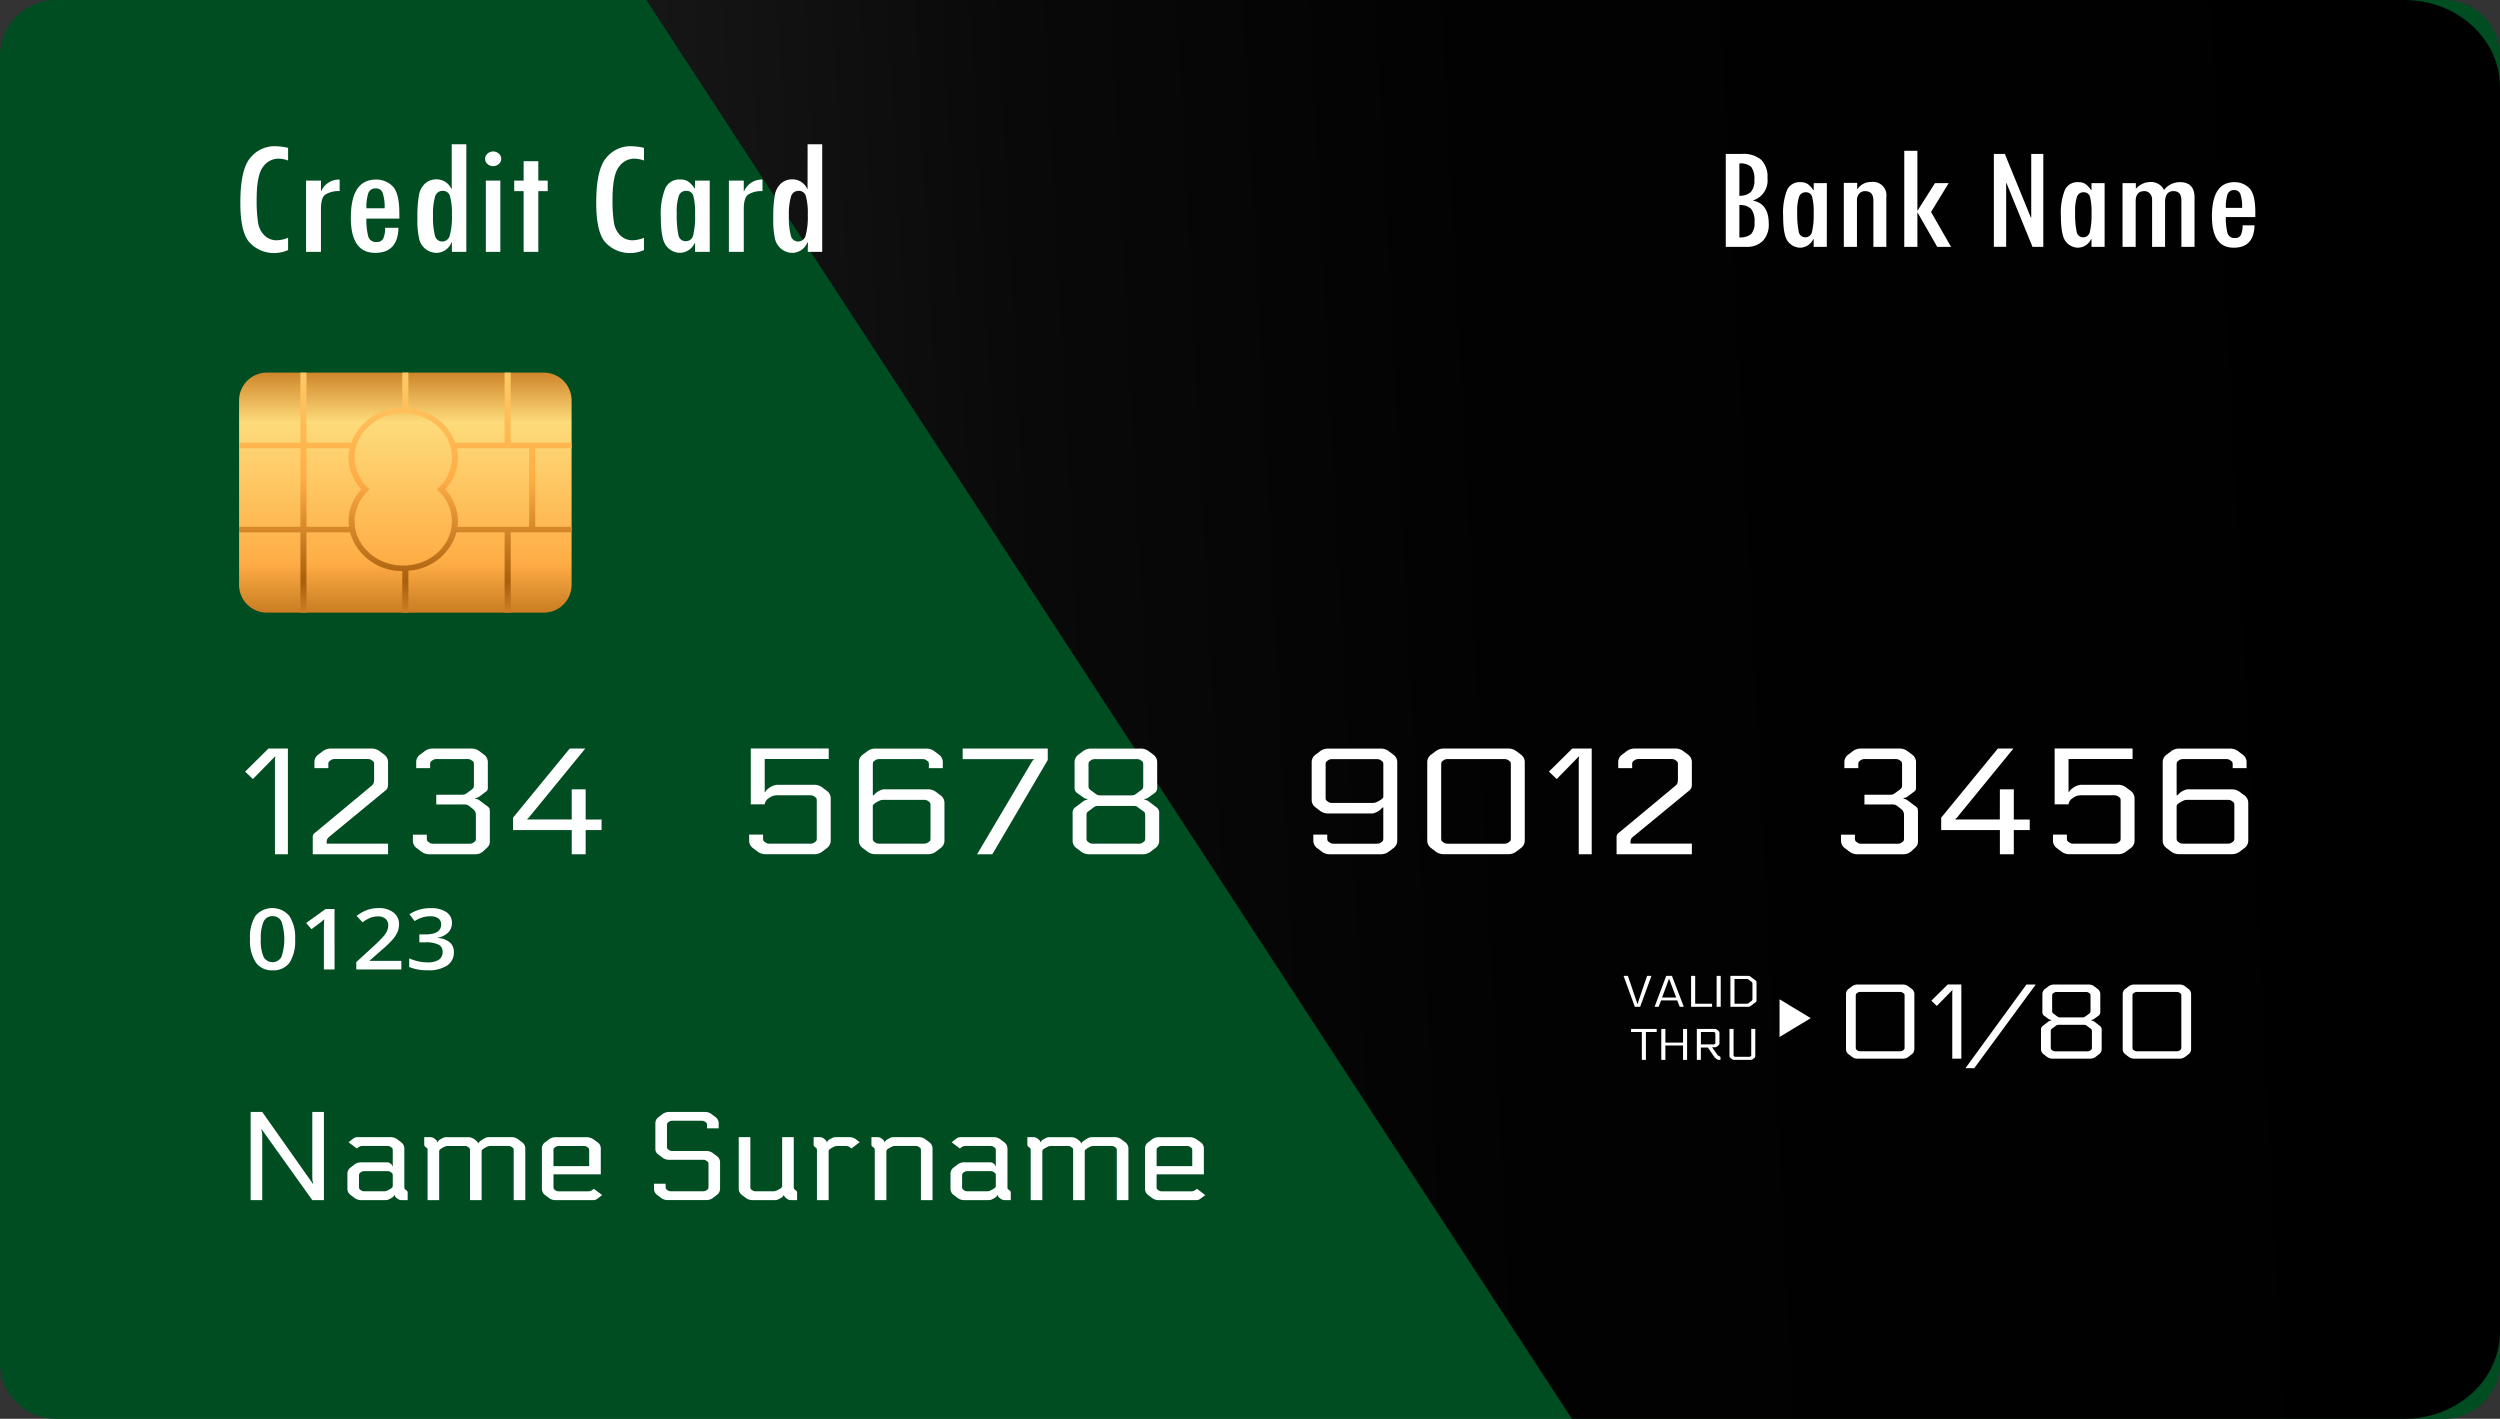 <svg id="Component_7_1" data-name="Component 7 – 1" xmlns="http://www.w3.org/2000/svg" xmlns:xlink="http://www.w3.org/1999/xlink" width="335" height="190.117" viewBox="0 0 335 190.117">
  <rect x="0" y="0" width="335" height="190.117" fill="#333333" stroke="none"/>
  <defs>
    <linearGradient id="linear-gradient" x1="0.99" y1="0.48" x2="-1.037" y2="0.56" gradientUnits="objectBoundingBox">
      <stop offset="0"/>
      <stop offset="0.258" stop-color="#020202"/>
      <stop offset="0.38" stop-color="#090909"/>
      <stop offset="0.474" stop-color="#161616"/>
      <stop offset="0.553" stop-color="#282828"/>
      <stop offset="0.622" stop-color="#404040"/>
      <stop offset="0.686" stop-color="#5e5e5e"/>
      <stop offset="0.744" stop-color="#818181"/>
      <stop offset="0.799" stop-color="#aaa"/>
      <stop offset="0.849" stop-color="#d6d6d6"/>
      <stop offset="0.887" stop-color="#fff"/>
    </linearGradient>
    <linearGradient id="linear-gradient-2" x1="0.5" y1="-0.269" x2="0.5" y2="2.254" gradientUnits="objectBoundingBox">
      <stop offset="0" stop-color="#ffca3f"/>
      <stop offset="0.097" stop-color="#ca7c22"/>
      <stop offset="0.189" stop-color="#fddb7a"/>
      <stop offset="0.42" stop-color="#ffad45"/>
      <stop offset="0.554" stop-color="#a95f0d"/>
      <stop offset="0.656" stop-color="#ffad45"/>
      <stop offset="0.79" stop-color="#ffff9b"/>
      <stop offset="0.868" stop-color="#ffed7b"/>
      <stop offset="1" stop-color="#ffca3f"/>
    </linearGradient>
    <linearGradient id="linear-gradient-3" x1="0.5" y1="-0.881" x2="0.5" y2="2.278" xlink:href="#linear-gradient-2"/>
  </defs>
  <g id="Group_73" data-name="Group 73">
    <g id="Group_919" data-name="Group 919">
      <g id="Group_918" data-name="Group 918">
        <path id="Rectangle_171" data-name="Rectangle 171" d="M7.5,0H327.5A7.5,7.5,0,0,1,335,7.5V182.619a7.5,7.5,0,0,1-7.5,7.5H7.5a7.5,7.5,0,0,1-7.5-7.5V7.5A7.5,7.5,0,0,1,7.5,0Z" fill="#004d22"/>
      </g>
      <path id="Path_130" data-name="Path 130" d="M329.712,85.318H94.148L218.154,275.434H329.712c7.076,0,12.815-5.226,12.815-11.675V96.991C342.528,90.542,336.789,85.318,329.712,85.318Z" transform="translate(-7.528 -85.318)" fill="url(#linear-gradient)" style="mix-blend-mode: screen;isolation: isolate"/>
    </g>
  </g>
  <g id="Group_74" data-name="Group 74" transform="translate(32.037 49.93)">
    <path id="Rectangle_172" data-name="Rectangle 172" d="M3.724,0H40.833a3.723,3.723,0,0,1,3.723,3.723v24.72a3.724,3.724,0,0,1-3.724,3.724H3.725A3.725,3.725,0,0,1,0,28.442V3.724A3.724,3.724,0,0,1,3.724,0Z" transform="translate(0 0)" fill="url(#linear-gradient-2)"/>
    <path id="Path_131" data-name="Path 131" d="M106.768,127.521v-.743H98.607v-9.394h-.815v9.394H91.179a7.181,7.181,0,0,0-6.283-4.631v-4.763h-.814V122.1a7.242,7.242,0,0,0-6.833,4.682H71.243v-9.394h-.814v9.394H62.213v.743h8.216v10.524H62.213v.743h8.216V149.55h.814V138.788h5.832a7.2,7.2,0,0,0,7.008,5.182v5.581H84.9v-5.632a7.136,7.136,0,0,0,6.454-5.131h6.442V149.55h.815V138.788h8.161v-.743H101.9V127.521ZM76.962,138.045H71.243V127.521h5.772a6.114,6.114,0,0,0-.137,1.244,6.285,6.285,0,0,0,1.719,4.268,6.291,6.291,0,0,0-1.719,4.268A5.925,5.925,0,0,0,76.962,138.045Zm7.25,5.2c-3.594,0-6.519-2.664-6.519-5.94a5.645,5.645,0,0,1,1.745-4.017l.255-.251-.255-.251a5.642,5.642,0,0,1-1.745-4.017c0-3.276,2.924-5.94,6.519-5.94s6.519,2.664,6.519,5.94a5.642,5.642,0,0,1-1.745,4.017l-.256.251.256.251a5.645,5.645,0,0,1,1.745,4.017C90.731,140.577,87.808,143.241,84.212,143.241Zm16.875-5.2H91.462a5.927,5.927,0,0,0,.084-.744,6.291,6.291,0,0,0-1.719-4.268,6.285,6.285,0,0,0,1.719-4.268,6.114,6.114,0,0,0-.137-1.244h9.677Z" transform="translate(-62.213 -117.384)" fill="url(#linear-gradient-3)" style="mix-blend-mode: multiply;isolation: isolate"/>
  </g>
  <g id="Group_75" data-name="Group 75" transform="translate(32.846 100.303)">
    <path id="Path_132" data-name="Path 132" d="M63.73,153.824l-1.044-.993,3.131-3.1h2.6V163.9H66.684V151.395a1.239,1.239,0,0,1,.068-.526l-.068-.061Z" transform="translate(-62.686 -149.735)" fill="#fff"/>
    <path id="Path_133" data-name="Path 133" d="M67.988,163.9v-2.146a1.242,1.242,0,0,1,.058-.475,1.461,1.461,0,0,1,.366-.355l7.375-6.132a1.028,1.028,0,0,0,.357-.416,2.026,2.026,0,0,0,.067-.6v-1.8a1.5,1.5,0,0,0-.034-.4.626.626,0,0,0-.232-.232,1.077,1.077,0,0,0-.311-.171,2.456,2.456,0,0,0-.511-.031H71.167a2.4,2.4,0,0,0-.511.031,1.076,1.076,0,0,0-.311.171.626.626,0,0,0-.232.232,1.357,1.357,0,0,0-.034.4v.383H68.212v-.808a1.227,1.227,0,0,1,.535-1.014l.53-.4a1.768,1.768,0,0,1,1.068-.4h5.6a1.759,1.759,0,0,1,1.065.4l.533.4a1.227,1.227,0,0,1,.535,1.014v2.854a2.027,2.027,0,0,1-.067.6,1.023,1.023,0,0,1-.357.413L70.3,161.474a1.6,1.6,0,0,0-.378.4,1.436,1.436,0,0,0-.067.526v.081h8.223V163.9Z" transform="translate(-58.926 -149.735)" fill="#fff"/>
    <path id="Path_134" data-name="Path 134" d="M84.837,156.739l.867.648a1.315,1.315,0,0,1,.388.363,1.967,1.967,0,0,1,.056.607v3.726a1.452,1.452,0,0,1-.077.565,1.764,1.764,0,0,1-.344.425l-.4.366a1.555,1.555,0,0,1-1.046.464H77.973a1.765,1.765,0,0,1-1.068-.4l-.532-.406a1.22,1.22,0,0,1-.533-1.011v-.811h1.866v.385a1.456,1.456,0,0,0,.032.4.65.65,0,0,0,.234.23,1.145,1.145,0,0,0,.311.174,2.679,2.679,0,0,0,.509.03h4.4a2.679,2.679,0,0,0,.509-.03,1.146,1.146,0,0,0,.311-.174.649.649,0,0,0,.234-.23,1.454,1.454,0,0,0,.032-.4V158.6a.967.967,0,0,0-.4-.769l-.333-.262a1.846,1.846,0,0,0-.465-.3,2.319,2.319,0,0,0-.557-.042H78.971v-1.3h3.244a2.307,2.307,0,0,0,.555-.041,1.837,1.837,0,0,0,.467-.3l.333-.245a1.492,1.492,0,0,0,.391-.353,1.4,1.4,0,0,0,.053-.5v-2.51a1.446,1.446,0,0,0-.033-.4.621.621,0,0,0-.234-.232,1.077,1.077,0,0,0-.311-.171,2.4,2.4,0,0,0-.511-.031H79.262a2.609,2.609,0,0,0-.535.031,1.073,1.073,0,0,0-.309.171.649.649,0,0,0-.234.232,1.357,1.357,0,0,0-.034.4v.383H76.284v-.808a1.225,1.225,0,0,1,.533-1.014l.535-.4a1.759,1.759,0,0,1,1.065-.4h5.331a1.768,1.768,0,0,1,1.068.4l.53.4a1.227,1.227,0,0,1,.535,1.014v3.32a1.151,1.151,0,0,1-.053.445,1.367,1.367,0,0,1-.347.3l-.644.486a1.114,1.114,0,0,1-.622.263v.1A1.107,1.107,0,0,1,84.837,156.739Z" transform="translate(-53.357 -149.735)" fill="#fff"/>
    <path id="Path_135" data-name="Path 135" d="M91.557,155.2h1.866v4.047h2.133v1.417H93.423V163.9H91.557v-3.239H83.691V159l7.6-9.269h2.085l-7.4,9.047a1.292,1.292,0,0,1-.376.385v.081h5.955Z" transform="translate(-47.79 -149.735)" fill="#fff"/>
    <path id="Path_136" data-name="Path 136" d="M105.977,154.592H111a1.77,1.77,0,0,1,1.068.406l.53.4a1.222,1.222,0,0,1,.535,1.012v5.669a1.222,1.222,0,0,1-.535,1.011l-.53.406a1.765,1.765,0,0,1-1.068.4h-6.664a1.765,1.765,0,0,1-1.068-.4l-.533-.406a1.227,1.227,0,0,1-.532-1.011v-.811h1.866v.385a1.366,1.366,0,0,0,.034.4c.019.061.1.137.232.23a1.146,1.146,0,0,0,.311.174,2.689,2.689,0,0,0,.511.03h5.02a2.7,2.7,0,0,0,.511-.03,1.146,1.146,0,0,0,.311-.174.625.625,0,0,0,.232-.23,1.364,1.364,0,0,0,.034-.4v-4.818a1.372,1.372,0,0,0-.034-.4.637.637,0,0,0-.232-.23,1.129,1.129,0,0,0-.311-.173,2.527,2.527,0,0,0-.511-.031h-4.287a1.768,1.768,0,0,0-1.068.4,1.1,1.1,0,0,0-.533.81h-1.866v-7.488h10.443v1.417h-8.577v4.433h.091c.012-.148.176-.33.487-.547A2.164,2.164,0,0,1,105.977,154.592Z" transform="translate(-34.663 -149.735)" fill="#fff"/>
    <path id="Path_137" data-name="Path 137" d="M122.048,152.365h-1.866v-.383a1.448,1.448,0,0,0-.032-.4.65.65,0,0,0-.234-.232,1.077,1.077,0,0,0-.311-.171,2.4,2.4,0,0,0-.511-.031h-5.334a2.456,2.456,0,0,0-.511.031,1.073,1.073,0,0,0-.309.171.649.649,0,0,0-.234.232,1.523,1.523,0,0,0-.032.4v4.027h.089l.111-.1a2.187,2.187,0,0,1,1.222-.708h6.045a1.766,1.766,0,0,1,1.065.4l.533.4a1.232,1.232,0,0,1,.532,1.014v5.06a1.227,1.227,0,0,1-.532,1.011l-.533.406a1.756,1.756,0,0,1-1.065.4h-7.2a1.756,1.756,0,0,1-1.065-.4l-.535-.406a1.229,1.229,0,0,1-.533-1.011V151.557a1.234,1.234,0,0,1,.533-1.014l.535-.4a1.759,1.759,0,0,1,1.065-.4h6.977a1.759,1.759,0,0,1,1.065.4l.533.4a1.227,1.227,0,0,1,.535,1.014Zm-1.646,9.291v-4.209a1.357,1.357,0,0,0-.034-.4.608.608,0,0,0-.229-.232,1.093,1.093,0,0,0-.315-.173,2.562,2.562,0,0,0-.511-.03h-5a2.619,2.619,0,0,0-.567.039,3.312,3.312,0,0,0-.544.265q-.51.283-.533.5v4.231a1.531,1.531,0,0,0,.032.4.649.649,0,0,0,.234.23,1.142,1.142,0,0,0,.309.174,2.754,2.754,0,0,0,.511.03h5.555a2.689,2.689,0,0,0,.511-.03,1.106,1.106,0,0,0,.315-.174c.13-.093.21-.17.229-.23A1.364,1.364,0,0,0,120.4,161.656Z" transform="translate(-28.561 -149.735)" fill="#fff"/>
    <path id="Path_138" data-name="Path 138" d="M120.876,163.9l7.308-12.346a1.029,1.029,0,0,1,.376-.4h-9.618v-1.417h11.4v1.538L122.92,163.9Z" transform="translate(-22.79 -149.735)" fill="#fff"/>
    <path id="Path_139" data-name="Path 139" d="M127.87,157.648l1.046-.788a1.1,1.1,0,0,1,.62-.265v-.1a1.106,1.106,0,0,1-.62-.263l-.735-.528a.811.811,0,0,1-.354-.687v-3.461a1.231,1.231,0,0,1,.53-1.014l.535-.4a1.768,1.768,0,0,1,1.068-.4h6.8a1.768,1.768,0,0,1,1.068.4l.532.4a1.227,1.227,0,0,1,.535,1.014v3.461a.821.821,0,0,1-.355.687l-.733.528a1.115,1.115,0,0,1-.62.263v.1a1.107,1.107,0,0,1,.62.265l1.044.788a.914.914,0,0,1,.311.791v3.644a1.222,1.222,0,0,1-.535,1.011c-.116.081-.3.216-.533.406a1.756,1.756,0,0,1-1.065.4h-7.331a1.765,1.765,0,0,1-1.068-.4c-.238-.19-.415-.325-.532-.406a1.22,1.22,0,0,1-.533-1.011v-3.644A.913.913,0,0,1,127.87,157.648Zm7.732-.223h-4.487a2.025,2.025,0,0,0-.444.031,1.458,1.458,0,0,0-.381.232l-.487.366a1.059,1.059,0,0,0-.333.3,1.257,1.257,0,0,0-.044.425v2.874a1.366,1.366,0,0,0,.034.4.65.65,0,0,0,.234.23,1.142,1.142,0,0,0,.309.174,2.7,2.7,0,0,0,.511.03H136.2a2.7,2.7,0,0,0,.511-.03,1.146,1.146,0,0,0,.311-.174.626.626,0,0,0,.232-.23,1.5,1.5,0,0,0,.034-.4v-2.874a1.428,1.428,0,0,0-.043-.425,1.117,1.117,0,0,0-.335-.3l-.491-.366a1.43,1.43,0,0,0-.378-.232A2.006,2.006,0,0,0,135.6,157.425Zm.333-6.273h-5.155a2.391,2.391,0,0,0-.509.031,1.075,1.075,0,0,0-.311.171.621.621,0,0,0-.234.232,1.449,1.449,0,0,0-.032.4v2.631a1.36,1.36,0,0,0,.043.445,1.065,1.065,0,0,0,.311.3l.578.427a1.167,1.167,0,0,0,.344.192,2.8,2.8,0,0,0,.523.03h3.733a2.753,2.753,0,0,0,.521-.03,1.127,1.127,0,0,0,.344-.192l.578-.427a1.034,1.034,0,0,0,.313-.3,1.451,1.451,0,0,0,.044-.445v-2.631a1.359,1.359,0,0,0-.034-.4.621.621,0,0,0-.234-.232,1.073,1.073,0,0,0-.309-.171A2.412,2.412,0,0,0,135.936,151.152Z" transform="translate(-16.678 -149.735)" fill="#fff"/>
    <path id="Path_140" data-name="Path 140" d="M146.526,161.271h1.865v.385a1.508,1.508,0,0,0,.034.4.65.65,0,0,0,.234.23,1.142,1.142,0,0,0,.309.174,2.772,2.772,0,0,0,.514.03h5.331a2.69,2.69,0,0,0,.511-.03,1.146,1.146,0,0,0,.311-.174.626.626,0,0,0,.232-.23,1.364,1.364,0,0,0,.034-.4v-4.028h-.091l-.109.1a2.191,2.191,0,0,1-1.222.708h-6.042a1.767,1.767,0,0,1-1.068-.4l-.532-.406a1.218,1.218,0,0,1-.533-1.011v-5.061a1.225,1.225,0,0,1,.533-1.014l.532-.4a1.768,1.768,0,0,1,1.068-.4h7.2a1.751,1.751,0,0,1,1.065.4l.533.4a1.227,1.227,0,0,1,.535,1.014v10.526a1.222,1.222,0,0,1-.535,1.011l-.533.406a1.749,1.749,0,0,1-1.065.4h-6.977a1.756,1.756,0,0,1-1.065-.4l-.535-.406a1.229,1.229,0,0,1-.533-1.011Zm1.646-9.29v4.209a1.376,1.376,0,0,0,.033.4.662.662,0,0,0,.234.234,1.2,1.2,0,0,0,.309.171,2.4,2.4,0,0,0,.511.031h5a2.575,2.575,0,0,0,.567-.04,3.135,3.135,0,0,0,.544-.265c.342-.188.518-.355.535-.5v-4.231a1.358,1.358,0,0,0-.034-.4.627.627,0,0,0-.232-.232,1.077,1.077,0,0,0-.311-.171,2.4,2.4,0,0,0-.511-.031h-5.555a2.411,2.411,0,0,0-.511.031,1.072,1.072,0,0,0-.309.171.649.649,0,0,0-.234.232A1.376,1.376,0,0,0,148.172,151.982Z" transform="translate(-3.385 -149.735)" fill="#fff"/>
    <path id="Path_141" data-name="Path 141" d="M157.5,149.735h8.8a1.759,1.759,0,0,1,1.065.4l.533.4a1.236,1.236,0,0,1,.535,1.014v10.526a1.231,1.231,0,0,1-.535,1.011l-.533.406a1.756,1.756,0,0,1-1.065.4h-8.8a1.756,1.756,0,0,1-1.065-.4l-.533-.406a1.23,1.23,0,0,1-.535-1.011V151.557a1.236,1.236,0,0,1,.535-1.014l.533-.4A1.759,1.759,0,0,1,157.5,149.735Zm9.067,11.921v-9.674a1.61,1.61,0,0,0-.032-.4.65.65,0,0,0-.234-.232,1.042,1.042,0,0,0-.315-.171,2.4,2.4,0,0,0-.511-.031h-7.153a2.457,2.457,0,0,0-.511.031,1.1,1.1,0,0,0-.311.171.627.627,0,0,0-.232.232,1.5,1.5,0,0,0-.034.4v9.674a1.5,1.5,0,0,0,.034.4.627.627,0,0,0,.232.23,1.17,1.17,0,0,0,.311.174,2.754,2.754,0,0,0,.511.03h7.153a2.688,2.688,0,0,0,.511-.03,1.105,1.105,0,0,0,.315-.174.65.65,0,0,0,.234-.23A1.618,1.618,0,0,0,166.563,161.656Z" transform="translate(3.039 -149.735)" fill="#fff"/>
    <path id="Path_142" data-name="Path 142" d="M165.95,153.824l-1.046-.993,3.135-3.1h2.6V163.9H168.9V151.395a1.339,1.339,0,0,1,.067-.526l-.067-.061Z" transform="translate(9.805 -149.735)" fill="#fff"/>
    <path id="Path_143" data-name="Path 143" d="M170.209,163.9v-2.146a1.315,1.315,0,0,1,.053-.475,1.515,1.515,0,0,1,.367-.355l7.379-6.132a1.014,1.014,0,0,0,.354-.416,2.025,2.025,0,0,0,.067-.6v-1.8a1.355,1.355,0,0,0-.034-.4.634.634,0,0,0-.234-.232,1.072,1.072,0,0,0-.309-.171,2.411,2.411,0,0,0-.511-.031h-3.957a2.39,2.39,0,0,0-.509.031,1.075,1.075,0,0,0-.311.171.648.648,0,0,0-.234.232,1.448,1.448,0,0,0-.033.4v.383H170.43v-.808a1.225,1.225,0,0,1,.533-1.014l.535-.4a1.752,1.752,0,0,1,1.065-.4h5.6a1.768,1.768,0,0,1,1.068.4l.532.4a1.225,1.225,0,0,1,.533,1.014v2.854a1.97,1.97,0,0,1-.067.6.983.983,0,0,1-.354.413l-7.353,6.052a1.45,1.45,0,0,0-.378.4,1.364,1.364,0,0,0-.067.526v.081h8.218V163.9Z" transform="translate(13.567 -149.735)" fill="#fff"/>
    <path id="Path_144" data-name="Path 144" d="M196.8,156.739l.868.648a1.365,1.365,0,0,1,.388.363,1.97,1.97,0,0,1,.056.607v3.726a1.487,1.487,0,0,1-.077.565,1.756,1.756,0,0,1-.347.425l-.4.366a1.561,1.561,0,0,1-1.044.464h-6.309a1.765,1.765,0,0,1-1.068-.4l-.535-.406a1.225,1.225,0,0,1-.53-1.011v-.811h1.865v.385a1.362,1.362,0,0,0,.034.4.62.62,0,0,0,.234.23,1.141,1.141,0,0,0,.309.174,2.7,2.7,0,0,0,.511.03h4.4a2.716,2.716,0,0,0,.511-.03,1.146,1.146,0,0,0,.311-.174.649.649,0,0,0,.234-.23,1.617,1.617,0,0,0,.032-.4V158.6a.967.967,0,0,0-.4-.769l-.335-.262a1.757,1.757,0,0,0-.467-.3,2.265,2.265,0,0,0-.554-.042H190.94v-1.3h3.244a2.279,2.279,0,0,0,.554-.041,1.869,1.869,0,0,0,.468-.3l.333-.245a1.457,1.457,0,0,0,.388-.353,1.372,1.372,0,0,0,.056-.5v-2.51a1.36,1.36,0,0,0-.034-.4.627.627,0,0,0-.232-.232,1.1,1.1,0,0,0-.311-.171,2.412,2.412,0,0,0-.511-.031h-3.665a2.587,2.587,0,0,0-.535.031,1.1,1.1,0,0,0-.311.171.626.626,0,0,0-.232.232,1.359,1.359,0,0,0-.034.4v.383h-1.866v-.808a1.227,1.227,0,0,1,.535-1.014l.53-.4a1.768,1.768,0,0,1,1.068-.4h5.333a1.751,1.751,0,0,1,1.065.4l.533.4a1.227,1.227,0,0,1,.535,1.014v3.32a1.089,1.089,0,0,1-.058.445,1.217,1.217,0,0,1-.344.3l-.644.486a1.1,1.1,0,0,1-.62.263v.1A1.1,1.1,0,0,1,196.8,156.739Z" transform="translate(26.049 -149.735)" fill="#fff"/>
    <path id="Path_145" data-name="Path 145" d="M203.524,155.2h1.866v4.047h2.133v1.417H205.39V163.9h-1.866v-3.239h-7.866V159l7.6-9.269h2.085l-7.4,9.047a1.273,1.273,0,0,1-.378.385v.081h5.953Z" transform="translate(31.615 -149.735)" fill="#fff"/>
    <path id="Path_146" data-name="Path 146" d="M208.2,154.592h5.023a1.769,1.769,0,0,1,1.065.406l.535.4a1.228,1.228,0,0,1,.532,1.012v5.669a1.227,1.227,0,0,1-.532,1.011l-.535.406a1.764,1.764,0,0,1-1.065.4h-6.666a1.765,1.765,0,0,1-1.068-.4l-.532-.406a1.22,1.22,0,0,1-.533-1.011v-.811h1.866v.385a1.457,1.457,0,0,0,.032.4.649.649,0,0,0,.234.23,1.145,1.145,0,0,0,.311.174,2.677,2.677,0,0,0,.509.03H212.4a2.7,2.7,0,0,0,.511-.03,1.148,1.148,0,0,0,.313-.174.617.617,0,0,0,.231-.23,1.364,1.364,0,0,0,.034-.4v-4.818a1.371,1.371,0,0,0-.034-.4.628.628,0,0,0-.231-.23,1.131,1.131,0,0,0-.313-.173,2.526,2.526,0,0,0-.511-.031h-4.287a1.768,1.768,0,0,0-1.068.4,1.094,1.094,0,0,0-.53.81h-1.866v-7.488h10.441v1.417H206.51v4.433h.085c.017-.148.178-.33.492-.547A2.15,2.15,0,0,1,208.2,154.592Z" transform="translate(37.829 -149.735)" fill="#fff"/>
    <path id="Path_147" data-name="Path 147" d="M224.266,152.365H222.4v-.383a1.359,1.359,0,0,0-.034-.4c-.019-.061-.1-.139-.232-.232a1.056,1.056,0,0,0-.311-.171,2.412,2.412,0,0,0-.511-.031H215.98a2.412,2.412,0,0,0-.511.031,1.1,1.1,0,0,0-.311.171.627.627,0,0,0-.232.232,1.361,1.361,0,0,0-.034.4v4.027h.087l.113-.1a2.182,2.182,0,0,1,1.222-.708h6.042a1.759,1.759,0,0,1,1.065.4l.535.4a1.225,1.225,0,0,1,.533,1.014v5.06a1.22,1.22,0,0,1-.533,1.011l-.535.406a1.749,1.749,0,0,1-1.065.4h-7.2a1.769,1.769,0,0,1-1.068-.4l-.53-.406a1.222,1.222,0,0,1-.535-1.011V151.557a1.227,1.227,0,0,1,.535-1.014l.53-.4a1.772,1.772,0,0,1,1.068-.4h6.975a1.768,1.768,0,0,1,1.068.4l.533.4a1.232,1.232,0,0,1,.532,1.014Zm-1.643,9.291v-4.209a1.357,1.357,0,0,0-.034-.4.634.634,0,0,0-.234-.232,1.126,1.126,0,0,0-.309-.173,2.573,2.573,0,0,0-.511-.03h-5a2.56,2.56,0,0,0-.564.039,3.118,3.118,0,0,0-.544.265c-.344.188-.521.357-.535.5v4.231a1.367,1.367,0,0,0,.034.4.627.627,0,0,0,.232.23,1.171,1.171,0,0,0,.311.174,2.7,2.7,0,0,0,.511.03h5.555a2.7,2.7,0,0,0,.511-.03,1.142,1.142,0,0,0,.309-.174.635.635,0,0,0,.234-.23A1.364,1.364,0,0,0,222.624,161.656Z" transform="translate(43.932 -149.735)" fill="#fff"/>
  </g>
  <g id="Group_76" data-name="Group 76" transform="translate(33.586 149.003)">
    <path id="Path_148" data-name="Path 148" d="M71.455,190.63l.056-.017a2.68,2.68,0,0,1-.13-.81v-8.791h1.555v11.812H71.381L64.6,183.34l-.056.017a2.628,2.628,0,0,1,.13.81v8.657H63.119V181.012h1.555Z" transform="translate(-63.119 -181.012)" fill="#fff"/>
    <path id="Path_149" data-name="Path 149" d="M77.041,190.943h-.077c0,.134-.133.274-.407.42a2.968,2.968,0,0,1-.455.221,2.112,2.112,0,0,1-.45.033H72.484a1.463,1.463,0,0,1-.89-.338l-.444-.336a1.024,1.024,0,0,1-.444-.845v-2.024a1.018,1.018,0,0,1,.444-.844l.444-.338a1.463,1.463,0,0,1,.89-.338H75.8a2.2,2.2,0,0,1,.443.026.723.723,0,0,1,.241.145.449.449,0,0,1,.224.335h.074v-2.009a1.288,1.288,0,0,0-.027-.328.557.557,0,0,0-.2-.195,1,1,0,0,0-.256-.142,2.153,2.153,0,0,0-.427-.025h-3a1.626,1.626,0,0,0-.455.042,2.181,2.181,0,0,0-.455.3l-1.111-.845.448-.336a2.192,2.192,0,0,1,.453-.3,1.6,1.6,0,0,1,.451-.042h4.353a1.473,1.473,0,0,1,.89.338l.444.336a1.023,1.023,0,0,1,.444.845v5.045a1.26,1.26,0,0,0,.027.329.518.518,0,0,0,.2.195.558.558,0,0,1,.193.195,1.253,1.253,0,0,1,.027.329v.827h-.648a1.67,1.67,0,0,1-.455-.042,1.51,1.51,0,0,1-.344-.212C77.138,191.217,77.041,191.077,77.041,190.943Zm-4.781-2.516v1.317a1.261,1.261,0,0,0,.027.329.546.546,0,0,0,.2.195.928.928,0,0,0,.258.143,2.179,2.179,0,0,0,.427.023h2.26a1.842,1.842,0,0,0,.453-.033,2.636,2.636,0,0,0,.455-.22,1.351,1.351,0,0,0,.388-.269.7.7,0,0,0,.056-.338v-1.148a1.271,1.271,0,0,0-.027-.329.545.545,0,0,0-.2-.195.908.908,0,0,0-.256-.142,1.994,1.994,0,0,0-.427-.027h-2.7a1.973,1.973,0,0,0-.427.027.911.911,0,0,0-.258.142.545.545,0,0,0-.2.195A1.268,1.268,0,0,0,72.26,188.426Z" transform="translate(-57.739 -179.805)" fill="#fff"/>
    <path id="Path_150" data-name="Path 150" d="M83.933,183.99h.077c.01-.1.13-.226.35-.372l.277-.185a2.632,2.632,0,0,1,.455-.219,1.949,1.949,0,0,1,.455-.034H88.49a1.481,1.481,0,0,1,.892.338l.444.336a1.025,1.025,0,0,1,.443.845v6.918H88.714v-6.566a1.4,1.4,0,0,0-.026-.328.551.551,0,0,0-.2-.195,1,1,0,0,0-.256-.142,2.129,2.129,0,0,0-.427-.025H85.771a2.049,2.049,0,0,0-.455.033,2.642,2.642,0,0,0-.455.22c-.284.159-.434.3-.443.438v6.566H82.862v-6.566a1.12,1.12,0,0,0-.029-.328.538.538,0,0,0-.193-.195.982.982,0,0,0-.262-.142,2.087,2.087,0,0,0-.424-.025H80.081a2.063,2.063,0,0,0-.453.033,2.772,2.772,0,0,0-.455.22,1.33,1.33,0,0,0-.386.271.666.666,0,0,0-.058.338v6.395H77.174v-6.566a1.4,1.4,0,0,0-.026-.328.563.563,0,0,0-.195-.195.522.522,0,0,1-.2-.193,1.286,1.286,0,0,1-.026-.33v-.825h.646a1.61,1.61,0,0,1,.455.042,1.511,1.511,0,0,1,.344.212c.2.146.3.287.3.42h.074c0-.134.133-.274.407-.42a2.516,2.516,0,0,1,.455-.219,1.93,1.93,0,0,1,.455-.034H82.64a1.464,1.464,0,0,1,.887.338C83.787,183.732,83.925,183.887,83.933,183.99Z" transform="translate(-53.466 -179.805)" fill="#fff"/>
    <path id="Path_151" data-name="Path 151" d="M92.916,190.1l1.113.845-.444.336a2.23,2.23,0,0,1-.455.3,1.647,1.647,0,0,1-.453.042H87.732a1.466,1.466,0,0,1-.89-.338l-.444-.336a1.024,1.024,0,0,1-.444-.845v-5.4a1.023,1.023,0,0,1,.444-.845l.444-.336a1.477,1.477,0,0,1,.89-.338H92.05a1.731,1.731,0,0,1,.887.338l.465.336a.977.977,0,0,1,.443.845v3.458H87.508v1.587a1.261,1.261,0,0,0,.027.329.546.546,0,0,0,.2.195.928.928,0,0,0,.258.143,2.179,2.179,0,0,0,.427.023h3.591a1.567,1.567,0,0,0,.455-.041A2.233,2.233,0,0,0,92.916,190.1Zm-.627-3.038v-2.009a1.186,1.186,0,0,0-.029-.328.532.532,0,0,0-.195-.195.953.953,0,0,0-.26-.142,2.087,2.087,0,0,0-.424-.025H88.418a2.129,2.129,0,0,0-.427.025,1,1,0,0,0-.258.142.557.557,0,0,0-.2.195,1.285,1.285,0,0,0-.027.328v2.009Z" transform="translate(-46.926 -179.805)" fill="#fff"/>
    <path id="Path_152" data-name="Path 152" d="M101.133,187.423H96.706a1.461,1.461,0,0,1-.889-.336l-.5-.388a.827.827,0,0,1-.39-.674V182.53a1.026,1.026,0,0,1,.443-.842l.448-.338a1.454,1.454,0,0,1,.889-.338h4.926a1.462,1.462,0,0,1,.889.338l.444.338a1.019,1.019,0,0,1,.448.842v.674h-1.561v-.321a1.218,1.218,0,0,0-.026-.329.533.533,0,0,0-.195-.195.913.913,0,0,0-.26-.142,2.045,2.045,0,0,0-.424-.026H97.39a2.045,2.045,0,0,0-.424.026.912.912,0,0,0-.26.142.534.534,0,0,0-.195.195,1.172,1.172,0,0,0-.029.329v2.666a1.162,1.162,0,0,0,.029.33.521.521,0,0,0,.195.193.9.9,0,0,0,.26.145,2.049,2.049,0,0,0,.424.026h4.427a1.47,1.47,0,0,1,.891.336l.444.338a1.017,1.017,0,0,1,.444.842V191.3a1.024,1.024,0,0,1-.444.845l-.444.336a1.463,1.463,0,0,1-.891.338h-5.3a1.465,1.465,0,0,1-.887-.338l-.444-.336a1.024,1.024,0,0,1-.444-.845v-.674H96.3v.321a1.262,1.262,0,0,0,.027.329.559.559,0,0,0,.193.195.987.987,0,0,0,.262.143,2.179,2.179,0,0,0,.427.023h3.926a2.2,2.2,0,0,0,.427-.023.951.951,0,0,0,.256-.143.546.546,0,0,0,.2-.195,1.26,1.26,0,0,0,.027-.329v-2.834a1.257,1.257,0,0,0-.027-.33.544.544,0,0,0-.2-.193.966.966,0,0,0-.256-.145A2.113,2.113,0,0,0,101.133,187.423Z" transform="translate(-40.693 -181.012)" fill="#fff"/>
    <path id="Path_153" data-name="Path 153" d="M106.072,191.617h-2.907a1.471,1.471,0,0,1-.892-.338l-.443-.336a1.024,1.024,0,0,1-.444-.845v-6.918h1.555v6.565a1.262,1.262,0,0,0,.027.329.518.518,0,0,0,.2.195.924.924,0,0,0,.256.143,2.179,2.179,0,0,0,.427.023h2a1.868,1.868,0,0,0,.455-.033,2.523,2.523,0,0,0,.453-.22,1.333,1.333,0,0,0,.391-.269.705.705,0,0,0,.053-.338v-6.395h1.555v6.565a1.083,1.083,0,0,0,.031.329.528.528,0,0,0,.193.195c.111.079.178.143.193.195a1.074,1.074,0,0,1,.031.329v.827h-.651a1.664,1.664,0,0,1-.453-.042,1.439,1.439,0,0,1-.342-.212c-.2-.146-.3-.287-.3-.42h-.074c0,.134-.138.274-.409.42a3.144,3.144,0,0,1-.453.221A2.171,2.171,0,0,1,106.072,191.617Z" transform="translate(-35.981 -179.805)" fill="#fff"/>
    <path id="Path_154" data-name="Path 154" d="M107.26,183.179h.648a1.612,1.612,0,0,1,.453.042,1.439,1.439,0,0,1,.342.212c.2.146.3.287.3.42h.073c0-.134.137-.274.409-.42a2.638,2.638,0,0,1,.453-.219,1.95,1.95,0,0,1,.455-.034h1.706a1.464,1.464,0,0,1,.887.338l.444.336-1.111.845-.22-.171a1,1,0,0,0-.26-.142,2.129,2.129,0,0,0-.427-.025h-.795a2.049,2.049,0,0,0-.455.033,2.71,2.71,0,0,0-.453.22,1.387,1.387,0,0,0-.391.271.7.7,0,0,0-.053.338v6.395H107.7v-6.566a1.1,1.1,0,0,0-.031-.328.538.538,0,0,0-.193-.195.5.5,0,0,1-.195-.193,1.209,1.209,0,0,1-.026-.33Z" transform="translate(-31.815 -179.805)" fill="#fff"/>
    <path id="Path_155" data-name="Path 155" d="M111.789,183.179h.648a1.61,1.61,0,0,1,.455.042,1.512,1.512,0,0,1,.344.212c.2.146.294.287.294.42h.077c0-.134.133-.274.407-.42a2.409,2.409,0,0,1,.455-.219,1.9,1.9,0,0,1,.453-.034H118.2a1.48,1.48,0,0,1,.889.338l.443.336a1.022,1.022,0,0,1,.444.845v6.918h-1.555v-6.566a1.287,1.287,0,0,0-.027-.328.539.539,0,0,0-.193-.195,1.062,1.062,0,0,0-.26-.142,2.129,2.129,0,0,0-.427-.025h-2.371a2.071,2.071,0,0,0-.455.033,2.849,2.849,0,0,0-.453.22,1.378,1.378,0,0,0-.388.271.691.691,0,0,0-.056.338v6.395h-1.555v-6.566a1.283,1.283,0,0,0-.027-.328.541.541,0,0,0-.2-.195.518.518,0,0,1-.193-.193,1.257,1.257,0,0,1-.027-.33Z" transform="translate(-28.603 -179.805)" fill="#fff"/>
    <path id="Path_156" data-name="Path 156" d="M124.321,190.943h-.074c0,.134-.137.274-.407.42a3.236,3.236,0,0,1-.453.221,2.148,2.148,0,0,1-.455.033h-3.169a1.461,1.461,0,0,1-.887-.338l-.444-.336a1.024,1.024,0,0,1-.444-.845v-2.024a1.018,1.018,0,0,1,.444-.844l.444-.338a1.461,1.461,0,0,1,.887-.338h3.316a2.265,2.265,0,0,1,.448.026.772.772,0,0,1,.239.145.453.453,0,0,1,.221.335h.073v-2.009a1.139,1.139,0,0,0-.027-.328c-.015-.05-.082-.115-.193-.195a.952.952,0,0,0-.26-.142,2.087,2.087,0,0,0-.424-.025h-3a1.61,1.61,0,0,0-.455.042,2.1,2.1,0,0,0-.453.3l-1.113-.845.444-.336a2.336,2.336,0,0,1,.455-.3,1.6,1.6,0,0,1,.453-.042h4.353a1.472,1.472,0,0,1,.889.338l.443.336a1.026,1.026,0,0,1,.448.845v5.045a1.12,1.12,0,0,0,.027.329.528.528,0,0,0,.193.195c.111.079.178.143.193.195a1.073,1.073,0,0,1,.031.329v.827h-.648a1.671,1.671,0,0,1-.455-.042,1.475,1.475,0,0,1-.344-.212C124.421,191.217,124.321,191.077,124.321,190.943Zm-4.777-2.516v1.317a1.121,1.121,0,0,0,.027.329.528.528,0,0,0,.193.195.912.912,0,0,0,.261.143,2.155,2.155,0,0,0,.427.023h2.256a1.868,1.868,0,0,0,.455-.033,2.52,2.52,0,0,0,.453-.22,1.334,1.334,0,0,0,.391-.269.705.705,0,0,0,.053-.338v-1.148a1.126,1.126,0,0,0-.027-.329c-.015-.051-.082-.115-.193-.195a.872.872,0,0,0-.26-.142,1.934,1.934,0,0,0-.424-.027h-2.7a1.952,1.952,0,0,0-.427.027.9.9,0,0,0-.261.142.527.527,0,0,0-.193.195A1.127,1.127,0,0,0,119.543,188.426Z" transform="translate(-24.207 -179.805)" fill="#fff"/>
    <path id="Path_157" data-name="Path 157" d="M131.218,183.99h.073c.012-.1.13-.226.354-.372l.277-.185a2.634,2.634,0,0,1,.453-.219,1.929,1.929,0,0,1,.455-.034h2.945a1.48,1.48,0,0,1,.891.338l.444.336a1.031,1.031,0,0,1,.444.845v6.918H136v-6.566a1.118,1.118,0,0,0-.029-.328.537.537,0,0,0-.193-.195,1.029,1.029,0,0,0-.258-.142,2.153,2.153,0,0,0-.427-.025h-2.036a2.049,2.049,0,0,0-.455.033,2.586,2.586,0,0,0-.453.22c-.284.159-.434.3-.448.438v6.566h-1.555v-6.566a1.142,1.142,0,0,0-.027-.328.538.538,0,0,0-.193-.195.957.957,0,0,0-.261-.142,2.087,2.087,0,0,0-.424-.025h-1.872a2.07,2.07,0,0,0-.455.033,2.771,2.771,0,0,0-.455.22,1.358,1.358,0,0,0-.386.271.671.671,0,0,0-.056.338v6.395h-1.557v-6.566a1.312,1.312,0,0,0-.026-.328.557.557,0,0,0-.2-.195.527.527,0,0,1-.195-.193,1.373,1.373,0,0,1-.026-.33v-.825h.648a1.6,1.6,0,0,1,.453.042,1.476,1.476,0,0,1,.344.212c.2.146.294.287.294.42h.077c0-.134.133-.274.409-.42a2.361,2.361,0,0,1,.453-.219,1.93,1.93,0,0,1,.455-.034h2.777a1.467,1.467,0,0,1,.887.338C131.071,183.732,131.208,183.887,131.218,183.99Z" transform="translate(-19.933 -179.805)" fill="#fff"/>
    <path id="Path_158" data-name="Path 158" d="M140.2,190.1l1.111.845-.444.336a2.394,2.394,0,0,1-.453.3,1.688,1.688,0,0,1-.455.042h-4.948a1.461,1.461,0,0,1-.887-.338l-.444-.336a1.025,1.025,0,0,1-.444-.845v-5.4a1.023,1.023,0,0,1,.444-.845l.444-.336a1.471,1.471,0,0,1,.887-.338h4.317a1.721,1.721,0,0,1,.887.338l.465.336a.967.967,0,0,1,.444.845v3.458h-6.333v1.587a1.143,1.143,0,0,0,.026.329.558.558,0,0,0,.193.195.96.96,0,0,0,.261.143,2.156,2.156,0,0,0,.427.023h3.591a1.568,1.568,0,0,0,.455-.041A2.33,2.33,0,0,0,140.2,190.1Zm-.632-3.038v-2.009a1.308,1.308,0,0,0-.026-.328.569.569,0,0,0-.193-.195,1.1,1.1,0,0,0-.262-.142,2.129,2.129,0,0,0-.427-.025H135.7a2.107,2.107,0,0,0-.427.025,1.037,1.037,0,0,0-.261.142.569.569,0,0,0-.193.195,1.162,1.162,0,0,0-.026.328v2.009Z" transform="translate(-13.393 -179.805)" fill="#fff"/>
  </g>
  <g id="Group_77" data-name="Group 77" transform="translate(231.254 20.206)">
    <path id="Path_159" data-name="Path 159" d="M178.77,98.565h2.155a3.678,3.678,0,0,1,2.595.788,3.23,3.23,0,0,1,.838,2.457,2.8,2.8,0,0,1-1.983,3q2.154.4,2.154,3.106a3.162,3.162,0,0,1-.781,2.292,2.976,2.976,0,0,1-2.234.807H178.77Zm1.822,1.28v4.329a2.215,2.215,0,0,0,1.53-.5,2.259,2.259,0,0,0,.477-1.633,2.667,2.667,0,0,0-.414-1.728A2.085,2.085,0,0,0,180.592,99.845Zm0,5.571v4.338a2.4,2.4,0,0,0,1.562-.436,2.156,2.156,0,0,0,.465-1.627,2.564,2.564,0,0,0-.472-1.777A2.12,2.12,0,0,0,180.592,105.416Z" transform="translate(-178.77 -98.145)" fill="#fff"/>
    <path id="Path_160" data-name="Path 160" d="M189.12,109.662h-1.76v-1.037h-.053a1.993,1.993,0,0,1-1.743,1.152,2.1,2.1,0,0,1-1.6-.775q-.7-.778-.694-3.483a8.362,8.362,0,0,1,.523-3.466,1.841,1.841,0,0,1,1.8-1.057,1.675,1.675,0,0,1,.969.252,3.153,3.153,0,0,1,.754.811h.053v-.937h1.76Zm-2.875-1.28a.885.885,0,0,0,.891-.733,9.549,9.549,0,0,0,.224-2.493,8.112,8.112,0,0,0-.2-2.174.827.827,0,0,0-.851-.631.9.9,0,0,0-.9.587,6.078,6.078,0,0,0-.251,2.119,11.6,11.6,0,0,0,.2,2.566A.87.87,0,0,0,186.245,108.382Z" transform="translate(-175.583 -96.791)" fill="#fff"/>
    <path id="Path_161" data-name="Path 161" d="M189.814,101.1v.821h.044a2.131,2.131,0,0,1,1.822-.939,1.794,1.794,0,0,1,2.036,2.024v6.664h-1.735v-6.2q0-1.261-1.1-1.261a1,1,0,0,0-.8.338,1.354,1.354,0,0,0-.3.923v6.2h-1.76V101.1Z" transform="translate(-172.202 -96.799)" fill="#fff"/>
    <path id="Path_162" data-name="Path 162" d="M199.03,111.166h-1.853l-2.612-4.565h-.043v4.565h-1.759V98.3h1.759v7.983h.043l2.308-3.653h1.842l-2.36,3.865Z" transform="translate(-168.846 -98.295)" fill="#fff"/>
    <path id="Path_163" data-name="Path 163" d="M206.414,111.015h-1.449l-3.485-8.545-.043,0v8.541h-1.649V98.565h1.47l3.494,8.542.044.009V98.565h1.619Z" transform="translate(-163.865 -98.145)" fill="#fff"/>
    <path id="Path_164" data-name="Path 164" d="M210.9,109.662h-1.757v-1.037h-.056a1.983,1.983,0,0,1-1.742,1.152,2.105,2.105,0,0,1-1.607-.775c-.46-.519-.694-1.679-.694-3.483a8.357,8.357,0,0,1,.525-3.466,1.843,1.843,0,0,1,1.8-1.057,1.682,1.682,0,0,1,.969.252,3.149,3.149,0,0,1,.75.811h.056v-.937H210.9Zm-2.875-1.28a.893.893,0,0,0,.9-.733,9.8,9.8,0,0,0,.222-2.493,8.076,8.076,0,0,0-.2-2.174.822.822,0,0,0-.851-.631.893.893,0,0,0-.894.587,6.078,6.078,0,0,0-.251,2.119,11.261,11.261,0,0,0,.2,2.566A.865.865,0,0,0,208.026,108.382Z" transform="translate(-160.136 -96.791)" fill="#fff"/>
    <path id="Path_165" data-name="Path 165" d="M219.522,109.67h-1.76v-6.225q0-1.24-1.051-1.241c-.757,0-1.138.5-1.138,1.484v5.982h-1.737v-6.342a1.161,1.161,0,0,0-.292-.8.97.97,0,0,0-.749-.322c-.771,0-1.159.453-1.159,1.358v6.108h-1.759v-8.541h1.783v.771a2.566,2.566,0,0,1,1.95-.919,1.922,1.922,0,0,1,1.825,1.067A2.662,2.662,0,0,1,217.548,101q1.974,0,1.974,2.062Z" transform="translate(-156.71 -96.799)" fill="#fff"/>
    <path id="Path_166" data-name="Path 166" d="M222.7,105.676h-3.948a7.847,7.847,0,0,0,.21,2.094.931.931,0,0,0,.991.708.833.833,0,0,0,.814-.41,2.988,2.988,0,0,0,.227-1.291h1.6q-.074,3-2.788,3-2.92,0-2.918-4.2,0-4.585,3.023-4.582a2.746,2.746,0,0,1,1.971.789q.82.792.82,3.273Zm-1.772-1.241a5.261,5.261,0,0,0-.224-1.823.813.813,0,0,0-.814-.553.882.882,0,0,0-.918.581,5.414,5.414,0,0,0-.22,1.8Z" transform="translate(-151.742 -96.791)" fill="#fff"/>
  </g>
  <g id="Group_78" data-name="Group 78" transform="translate(32.208 19.334)">
    <path id="Path_167" data-name="Path 167" d="M68.709,111.82a4.593,4.593,0,0,1-1.849.4,4.448,4.448,0,0,1-3.2-1.3q-1.349-1.3-1.349-5.436,0-4.484,1.349-6.037A4.179,4.179,0,0,1,66.933,97.9a9.02,9.02,0,0,1,1.776.22v1.7a3.9,3.9,0,0,0-1.309-.251,2.517,2.517,0,0,0-2.053,1.11q-.851,1.112-.851,4.383a19.4,19.4,0,0,0,.186,3.046,3.091,3.091,0,0,0,.858,1.75,2.33,2.33,0,0,0,1.69.651,4.3,4.3,0,0,0,1.478-.338Z" transform="translate(-62.313 -97.645)" fill="#fff"/>
    <path id="Path_168" data-name="Path 168" d="M71.965,102.319a3.39,3.39,0,0,0-1.933.472c-.385.29-.574.939-.574,1.943v5.728H67.465V100.91h1.993v1.409H69.5a2.6,2.6,0,0,1,2.328-1.551l.133.022Z" transform="translate(-58.659 -96.045)" fill="#fff"/>
    <path id="Path_169" data-name="Path 169" d="M77.477,106H73.06a8.916,8.916,0,0,0,.234,2.345,1.043,1.043,0,0,0,1.111.794.939.939,0,0,0,.913-.459,3.372,3.372,0,0,0,.25-1.445h1.789q-.085,3.359-3.121,3.359-3.261,0-3.261-4.7,0-5.122,3.381-5.124a3.067,3.067,0,0,1,2.2.884q.918.885.918,3.662ZM75.5,104.616a5.86,5.86,0,0,0-.253-2.04.911.911,0,0,0-.911-.617.985.985,0,0,0-1.026.649,6.064,6.064,0,0,0-.248,2.007Z" transform="translate(-56.17 -96.045)" fill="#fff"/>
    <path id="Path_170" data-name="Path 170" d="M80.793,97.735h1.955v14.417H80.815v-1.28h-.046a2.2,2.2,0,0,1-2.017,1.412,2.338,2.338,0,0,1-1.408-.472,2.413,2.413,0,0,1-.894-1.311,10.929,10.929,0,0,1-.255-2.811,16.551,16.551,0,0,1,.217-3.206,2.742,2.742,0,0,1,.829-1.509,2.27,2.27,0,0,1,1.559-.54,2.161,2.161,0,0,1,1.945,1.278h.048Zm.022,9.489a8.882,8.882,0,0,0-.246-2.51.967.967,0,0,0-.988-.738,1.029,1.029,0,0,0-1.022.777,8.5,8.5,0,0,0-.273,2.568,9.642,9.642,0,0,0,.256,2.65.993.993,0,0,0,.991.793,1.032,1.032,0,0,0,1-.824A9.284,9.284,0,0,0,80.815,107.224Z" transform="translate(-52.468 -97.735)" fill="#fff"/>
    <path id="Path_171" data-name="Path 171" d="M81.5,99.337a.913.913,0,0,1,.321-.69,1.13,1.13,0,0,1,1.521,0,.909.909,0,0,1,.318.69.9.9,0,0,1-.318.693,1.148,1.148,0,0,1-1.528,0A.914.914,0,0,1,81.5,99.337Zm.1,2.918h1.942v9.553H81.6Z" transform="translate(-48.705 -97.391)" fill="#fff"/>
    <path id="Path_172" data-name="Path 172" d="M88.27,103.2H87.012v8.144H85.046V103.2H83.783V101.79h1.263v-2.6h1.966v2.6H88.27Z" transform="translate(-47.087 -96.926)" fill="#fff"/>
    <path id="Path_173" data-name="Path 173" d="M96.609,111.82a4.587,4.587,0,0,1-1.849.4,4.435,4.435,0,0,1-3.194-1.3q-1.351-1.3-1.352-5.436,0-4.484,1.352-6.037A4.172,4.172,0,0,1,94.833,97.9a8.991,8.991,0,0,1,1.776.22v1.7a3.881,3.881,0,0,0-1.308-.251,2.514,2.514,0,0,0-2.051,1.11q-.856,1.112-.855,4.383a19.163,19.163,0,0,0,.188,3.046,3.07,3.07,0,0,0,.858,1.75,2.326,2.326,0,0,0,1.692.651,4.283,4.283,0,0,0,1.475-.338Z" transform="translate(-42.527 -97.645)" fill="#fff"/>
    <path id="Path_174" data-name="Path 174" d="M101.831,110.462H99.865V109.3h-.06a2.231,2.231,0,0,1-1.95,1.292,2.356,2.356,0,0,1-1.8-.87q-.774-.869-.778-3.9a9.356,9.356,0,0,1,.588-3.874,2.063,2.063,0,0,1,2.01-1.187,1.876,1.876,0,0,1,1.082.283,3.494,3.494,0,0,1,.844.908h.06V100.91h1.966Zm-3.215-1.431a.994.994,0,0,0,1-.822,10.669,10.669,0,0,0,.251-2.786,8.992,8.992,0,0,0-.227-2.432.918.918,0,0,0-.949-.705,1,1,0,0,0-1,.657,6.778,6.778,0,0,0-.282,2.371,12.869,12.869,0,0,0,.22,2.868A.974.974,0,0,0,98.616,109.031Z" transform="translate(-38.933 -96.045)" fill="#fff"/>
    <path id="Path_175" data-name="Path 175" d="M105.115,102.319a3.4,3.4,0,0,0-1.933.472c-.383.29-.574.939-.574,1.943v5.728h-1.993V100.91h1.993v1.409h.048a2.606,2.606,0,0,1,2.326-1.551l.133.022Z" transform="translate(-35.15 -96.045)" fill="#fff"/>
    <path id="Path_176" data-name="Path 176" d="M108.691,97.735h1.957v14.417h-1.933v-1.28h-.046a2.2,2.2,0,0,1-2.017,1.412,2.334,2.334,0,0,1-1.408-.472,2.462,2.462,0,0,1-.9-1.311,11.067,11.067,0,0,1-.25-2.811,16.618,16.618,0,0,1,.214-3.206,2.772,2.772,0,0,1,.827-1.509,2.279,2.279,0,0,1,1.562-.54,2.161,2.161,0,0,1,1.943,1.278h.046Zm.024,9.489a8.9,8.9,0,0,0-.244-2.51.967.967,0,0,0-.991-.738,1.022,1.022,0,0,0-1.017.777,8.412,8.412,0,0,0-.279,2.568,9.558,9.558,0,0,0,.258,2.65,1,1,0,0,0,.991.793,1.029,1.029,0,0,0,1-.824A9.345,9.345,0,0,0,108.715,107.224Z" transform="translate(-32.68 -97.735)" fill="#fff"/>
  </g>
  <g id="Group_79" data-name="Group 79" transform="translate(33.502 121.674)">
    <path id="Path_177" data-name="Path 177" d="M69.115,167.641a5.357,5.357,0,0,1-.747,3.139,2.63,2.63,0,0,1-2.28,1.026,2.6,2.6,0,0,1-2.249-1.06,5.258,5.258,0,0,1-.769-3.1,5.4,5.4,0,0,1,.745-3.162,2.987,2.987,0,0,1,4.533.047A5.3,5.3,0,0,1,69.115,167.641Zm-4.6,0a5.4,5.4,0,0,0,.374,2.368,1.364,1.364,0,0,0,2.4-.011,7.555,7.555,0,0,0,0-4.718,1.268,1.268,0,0,0-1.2-.727,1.255,1.255,0,0,0-1.195.716A5.435,5.435,0,0,0,64.519,167.641Z" transform="translate(-63.07 -163.46)" fill="#fff"/>
    <path id="Path_178" data-name="Path 178" d="M71.277,171.65H69.848v-5.235c0-.624.017-1.121.048-1.487-.094.089-.207.187-.344.3s-.591.447-1.366,1.018l-.718-.825,2.617-1.876h1.191Z" transform="translate(-59.95 -163.415)" fill="#fff"/>
    <path id="Path_179" data-name="Path 179" d="M77.437,171.691H71.4V170.7l2.294-2.1a18.105,18.105,0,0,0,1.349-1.345,3.1,3.1,0,0,0,.484-.746,1.857,1.857,0,0,0,.154-.747,1.094,1.094,0,0,0-.364-.866,1.469,1.469,0,0,0-1-.316,2.917,2.917,0,0,0-.988.171,4.854,4.854,0,0,0-1.1.621l-.774-.858a5.147,5.147,0,0,1,1.441-.81,4.573,4.573,0,0,1,1.492-.24,3.128,3.128,0,0,1,1.991.59,1.921,1.921,0,0,1,.75,1.59,2.588,2.588,0,0,1-.217,1.043,4.115,4.115,0,0,1-.665,1.017,14.045,14.045,0,0,1-1.489,1.417l-1.545,1.362v.056h4.227Z" transform="translate(-57.16 -163.456)" fill="#fff"/>
    <path id="Path_180" data-name="Path 180" d="M81.274,165.448a1.779,1.779,0,0,1-.494,1.283,2.556,2.556,0,0,1-1.388.69v.047a2.822,2.822,0,0,1,1.608.6,1.673,1.673,0,0,1,.535,1.291,2.08,2.08,0,0,1-.908,1.806,4.478,4.478,0,0,1-2.581.634,6.315,6.315,0,0,1-2.494-.437V170.2a5.882,5.882,0,0,0,1.2.4,5.711,5.711,0,0,0,1.219.139,2.77,2.77,0,0,0,1.545-.349,1.221,1.221,0,0,0,.511-1.082,1.015,1.015,0,0,0-.567-.954,3.924,3.924,0,0,0-1.776-.3h-.774v-1.059h.785q2.133,0,2.133-1.342a.944.944,0,0,0-.374-.805,1.782,1.782,0,0,0-1.1-.283,3.622,3.622,0,0,0-.974.132,4.687,4.687,0,0,0-1.1.508l-.7-.909a4.976,4.976,0,0,1,2.842-.822,3.635,3.635,0,0,1,2.1.526A1.68,1.68,0,0,1,81.274,165.448Z" transform="translate(-54.217 -163.456)" fill="#fff"/>
  </g>
  <g id="Group_82" data-name="Group 82" transform="translate(217.557 130.768)">
    <g id="Group_80" data-name="Group 80" transform="translate(29.806 1.158)">
      <path id="Path_181" data-name="Path 181" d="M189.691,170.045h6.17a1.231,1.231,0,0,1,.747.286l.374.283a.857.857,0,0,1,.374.708v7.38a.859.859,0,0,1-.374.71l-.374.285a1.234,1.234,0,0,1-.747.282h-6.17a1.234,1.234,0,0,1-.747-.282l-.374-.285a.859.859,0,0,1-.374-.71v-7.38a.857.857,0,0,1,.374-.708l.374-.283A1.231,1.231,0,0,1,189.691,170.045Zm6.356,8.362v-6.786a.961.961,0,0,0-.024-.277.446.446,0,0,0-.162-.16.866.866,0,0,0-.217-.122,1.716,1.716,0,0,0-.361-.022h-5.015a1.729,1.729,0,0,0-.361.022.864.864,0,0,0-.217.122.445.445,0,0,0-.162.16.958.958,0,0,0-.024.277v6.786a.93.93,0,0,0,.024.276.448.448,0,0,0,.162.165.8.8,0,0,0,.217.12,1.847,1.847,0,0,0,.361.022h5.015a1.833,1.833,0,0,0,.361-.022.8.8,0,0,0,.217-.12.449.449,0,0,0,.162-.165A.933.933,0,0,0,196.047,178.407Z" transform="translate(-188.195 -170.045)" fill="#fff"/>
      <path id="Path_182" data-name="Path 182" d="M195.62,172.913l-.735-.7,2.2-2.172h1.822v9.936h-1.215V171.21a.847.847,0,0,1,.048-.367l-.048-.042Z" transform="translate(-183.451 -170.045)" fill="#fff"/>
      <path id="Path_183" data-name="Path 183" d="M205.735,170.045h1.248l-8.242,11.214h-1.185Z" transform="translate(-181.556 -170.045)" fill="#fff"/>
      <path id="Path_184" data-name="Path 184" d="M203.7,175.6l.731-.554a.8.8,0,0,1,.438-.184v-.072a.784.784,0,0,1-.438-.184l-.514-.369a.569.569,0,0,1-.246-.483v-2.428a.852.852,0,0,1,.374-.708l.373-.283a1.228,1.228,0,0,1,.749-.286h4.767a1.239,1.239,0,0,1,.747.286l.374.283a.861.861,0,0,1,.374.708v2.428a.569.569,0,0,1-.251.483l-.513.369a.775.775,0,0,1-.438.184v.072a.785.785,0,0,1,.438.184l.73.554a.632.632,0,0,1,.221.553V178.7a.866.866,0,0,1-.373.71c-.084.056-.212.151-.374.285a1.246,1.246,0,0,1-.749.282h-5.141a1.23,1.23,0,0,1-.747-.282c-.167-.134-.294-.229-.374-.285a.86.86,0,0,1-.374-.71v-2.555A.63.63,0,0,1,203.7,175.6Zm5.422-.156h-3.147a1.333,1.333,0,0,0-.311.022.971.971,0,0,0-.263.162l-.345.255a.7.7,0,0,0-.232.213.913.913,0,0,0-.031.3v2.015a.931.931,0,0,0,.024.276.435.435,0,0,0,.162.165.754.754,0,0,0,.217.12,1.78,1.78,0,0,0,.357.022h3.989a1.754,1.754,0,0,0,.357-.022.719.719,0,0,0,.22-.12.458.458,0,0,0,.164-.165,1.072,1.072,0,0,0,.024-.276v-2.015a.8.8,0,0,0-.034-.3.733.733,0,0,0-.234-.213l-.34-.255a1.027,1.027,0,0,0-.267-.162A1.313,1.313,0,0,0,209.121,175.44Zm.234-4.4H205.74a1.645,1.645,0,0,0-.357.022.809.809,0,0,0-.217.122c-.094.065-.15.118-.164.16a.961.961,0,0,0-.024.277v1.847a.987.987,0,0,0,.031.313.8.8,0,0,0,.217.213l.407.3a.786.786,0,0,0,.241.134,1.8,1.8,0,0,0,.368.022h2.617a1.774,1.774,0,0,0,.364-.022.773.773,0,0,0,.243-.134l.405-.3a.8.8,0,0,0,.217-.213.921.921,0,0,0,.033-.313v-1.847a1.234,1.234,0,0,0-.022-.277.456.456,0,0,0-.164-.16.818.818,0,0,0-.22-.122A1.656,1.656,0,0,0,209.355,171.04Z" transform="translate(-177.354 -170.045)" fill="#fff"/>
      <path id="Path_185" data-name="Path 185" d="M211.385,170.045h6.172a1.244,1.244,0,0,1,.749.286l.373.283a.861.861,0,0,1,.374.708v7.38a.864.864,0,0,1-.374.71l-.373.285a1.246,1.246,0,0,1-.749.282h-6.172a1.246,1.246,0,0,1-.749-.282l-.374-.285a.866.866,0,0,1-.373-.71v-7.38a.864.864,0,0,1,.373-.708l.374-.283A1.243,1.243,0,0,1,211.385,170.045Zm6.358,8.362v-6.786a1.129,1.129,0,0,0-.022-.277.454.454,0,0,0-.164-.16.817.817,0,0,0-.22-.122,1.645,1.645,0,0,0-.357-.022h-5.016a1.643,1.643,0,0,0-.357.022.767.767,0,0,0-.22.122.455.455,0,0,0-.164.16,1.107,1.107,0,0,0-.024.277v6.786a1.073,1.073,0,0,0,.024.276.458.458,0,0,0,.164.165.717.717,0,0,0,.22.12,1.753,1.753,0,0,0,.357.022h5.016a1.755,1.755,0,0,0,.357-.022.76.76,0,0,0,.22-.12.457.457,0,0,0,.164-.165A1.094,1.094,0,0,0,217.743,178.407Z" transform="translate(-172.81 -170.045)" fill="#fff"/>
    </g>
    <g id="Group_81" data-name="Group 81">
      <path id="Path_186" data-name="Path 186" d="M172.609,173.08h.027a.732.732,0,0,1,.036-.154l1.239-3.625h.578l-1.509,4.145h-.714l-1.509-4.145h.578l1.234,3.625A.65.65,0,0,1,172.609,173.08Z" transform="translate(-170.756 -169.301)" fill="#fff"/>
      <path id="Path_187" data-name="Path 187" d="M173.188,173.446l1.559-4.145h.767l1.593,4.145h-.545l-.34-.856h-2.164l-.326.856Zm1.955-3.79h-.027a.428.428,0,0,1-.046.171l-.879,2.376h1.894l-.9-2.376A.445.445,0,0,1,175.143,169.656Z" transform="translate(-169.031 -169.301)" fill="#fff"/>
      <path id="Path_188" data-name="Path 188" d="M178.861,173.033v.413h-2.81V169.3h.547v3.732Z" transform="translate(-167.001 -169.301)" fill="#fff"/>
      <path id="Path_189" data-name="Path 189" d="M178.053,169.3h.547v4.145h-.547Z" transform="translate(-165.581 -169.301)" fill="#fff"/>
      <path id="Path_190" data-name="Path 190" d="M179.133,173.446V169.3h2.407a.473.473,0,0,1,.311.12l.624.472a.317.317,0,0,1,.157.238v2.487a.317.317,0,0,1-.157.238l-.624.472a.471.471,0,0,1-.311.118Zm2.954-1.006v-2.132a.324.324,0,0,0-.156-.238l-.315-.237a.468.468,0,0,0-.311-.118H179.68v3.318h1.625a.476.476,0,0,0,.311-.118l.315-.238A.322.322,0,0,0,182.087,172.44Z" transform="translate(-164.815 -169.301)" fill="#fff"/>
      <path id="Path_191" data-name="Path 191" d="M171.346,173.866h3.432v.414h-1.443v3.734h-.547V174.28h-1.443Z" transform="translate(-170.338 -166.758)" fill="#fff"/>
      <path id="Path_192" data-name="Path 192" d="M176.629,173.866h.543v4.148h-.543v-1.926h-2.367v1.926h-.547v-4.148h.547V175.7h2.367Z" transform="translate(-168.658 -166.758)" fill="#fff"/>
      <path id="Path_193" data-name="Path 193" d="M176.5,173.866h2.407a.51.51,0,0,1,.311.118l.157.118a.363.363,0,0,1,.155.3v1.384a.371.371,0,0,1-.162.308l-.161.126a.508.508,0,0,1-.3.106h-.364l.668.947a.944.944,0,0,0,.1.128.5.5,0,0,0,.133.081l.07.034a.39.39,0,0,1,.137.095.454.454,0,0,1,.019.173v.232h-.162a.735.735,0,0,1-.161-.012.658.658,0,0,1-.144-.078l-.123-.078a.733.733,0,0,1-.238-.23l-.865-1.263h-.935v1.661H176.5Zm.547.414v1.66h1.62a.752.752,0,0,0,.15-.009.433.433,0,0,0,.089-.05.163.163,0,0,0,.067-.068.411.411,0,0,0,.01-.117v-1.171a.409.409,0,0,0-.01-.117.172.172,0,0,0-.067-.068.437.437,0,0,0-.089-.05.75.75,0,0,0-.15-.009Z" transform="translate(-166.682 -166.758)" fill="#fff"/>
      <path id="Path_194" data-name="Path 194" d="M181.975,173.866h.543v3.614a.359.359,0,0,1-.154.3l-.157.118a.515.515,0,0,1-.313.118h-2.21a.519.519,0,0,1-.311-.118l-.157-.118a.365.365,0,0,1-.156-.3v-3.614h.547v3.489a.394.394,0,0,0,.01.115.163.163,0,0,0,.067.069.345.345,0,0,0,.091.05.724.724,0,0,0,.149.009h1.73a.7.7,0,0,0,.15-.009.281.281,0,0,0,.091-.05.193.193,0,0,0,.07-.069.4.4,0,0,0,.01-.115Z" transform="translate(-164.866 -166.758)" fill="#fff"/>
    </g>
    <path id="Path_195" data-name="Path 195" d="M182.986,171.316v5.05l4.179-2.524Z" transform="translate(-162.083 -168.179)" fill="#fff" fill-rule="evenodd"/>
  </g>
</svg>
